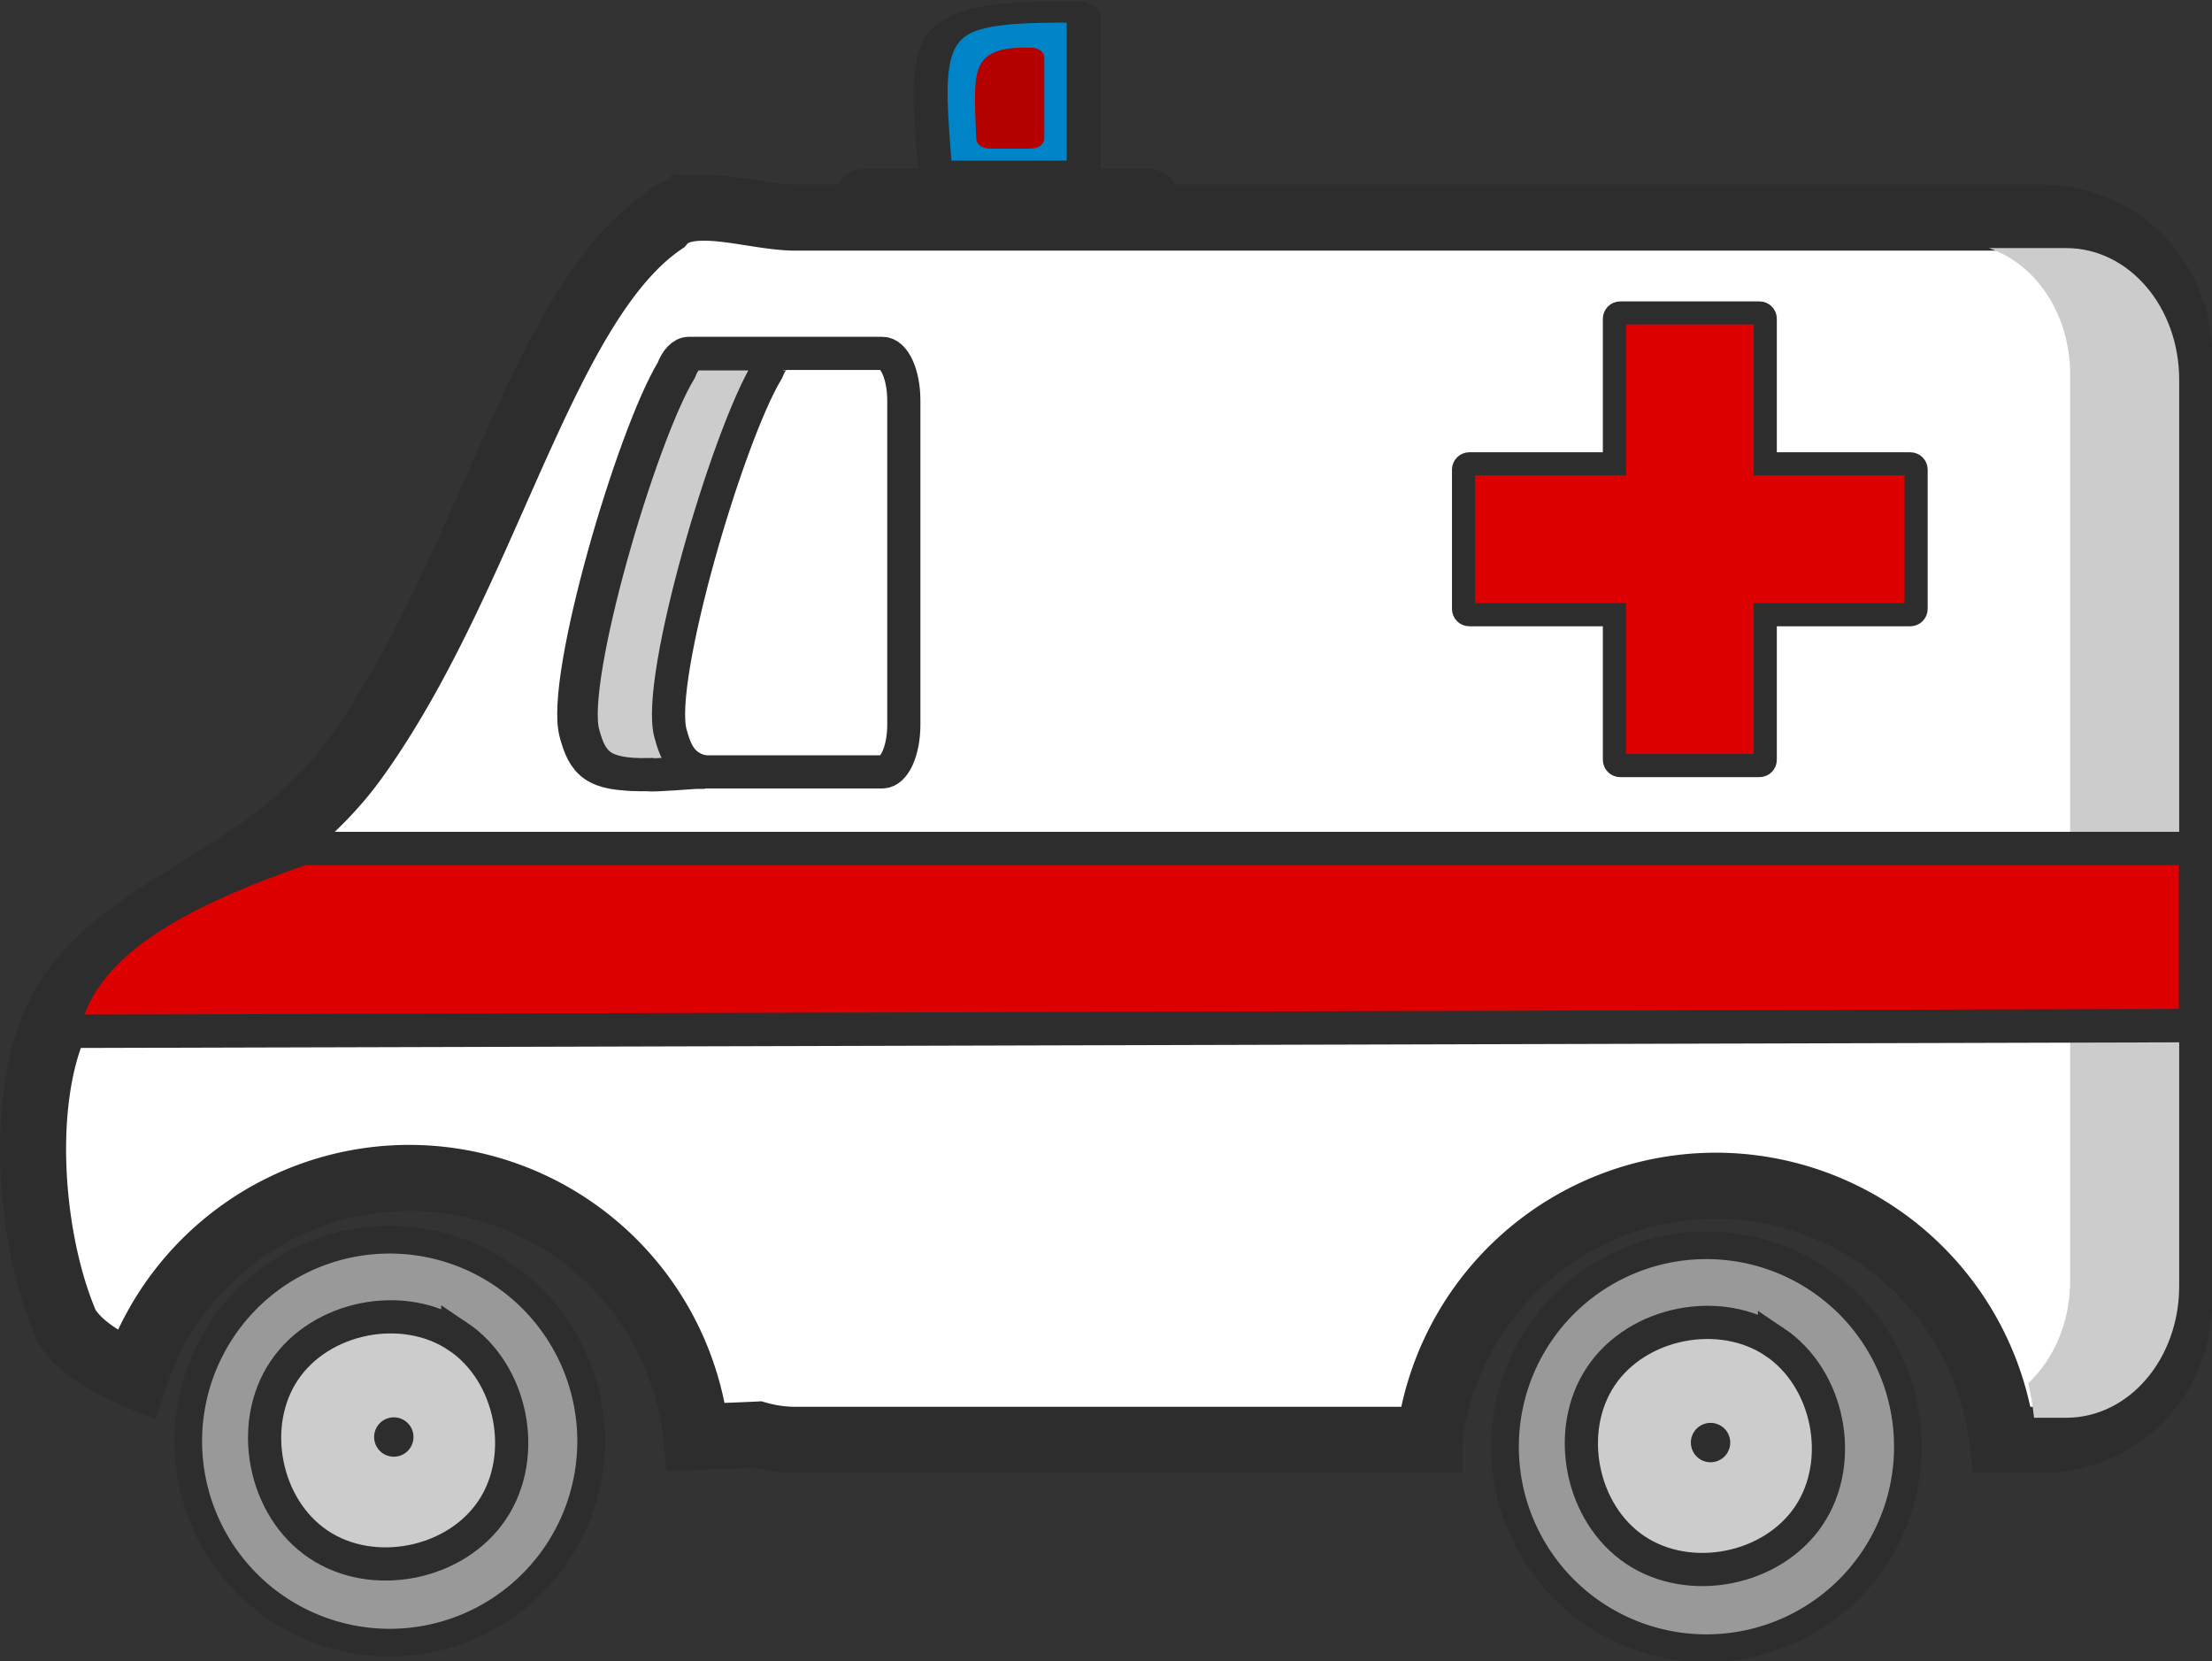 <?xml version="1.0" encoding="UTF-8" standalone="no"?>
<!-- Created with Inkscape (http://www.inkscape.org/) -->

<svg
   width="529.134"
   height="397.292"
   viewBox="0 0 140 105.117"
   version="1.1"
   id="svg4836"
   inkscape:version="1.2.2 (732a01da63, 2022-12-09)"
   sodipodi:docname="Ambulance-128x128-px.svg"
   xmlns:inkscape="http://www.inkscape.org/namespaces/inkscape"
   xmlns:sodipodi="http://sodipodi.sourceforge.net/DTD/sodipodi-0.dtd"
   xmlns="http://www.w3.org/2000/svg"
   xmlns:svg="http://www.w3.org/2000/svg"
   xmlns:rdf="http://www.w3.org/1999/02/22-rdf-syntax-ns#"
   xmlns:cc="http://creativecommons.org/ns#"
   xmlns:dc="http://purl.org/dc/elements/1.1/">
  <rect x="0" y="0" width="140" height="105.117" fill="#333333" stroke="none"/>
  <defs
     id="defs4830" />
  <sodipodi:namedview
     id="base"
     pagecolor="#ffffff"
     bordercolor="#666666"
     borderopacity="1.0"
     inkscape:pageopacity="0.0"
     inkscape:pageshadow="2"
     inkscape:zoom="4.46875"
     inkscape:cx="60.195804"
     inkscape:cy="43.636364"
     inkscape:document-units="mm"
     inkscape:current-layer="layer1"
     showgrid="true"
     units="px"
     inkscape:window-width="1920"
     inkscape:window-height="1017"
     inkscape:window-x="1912"
     inkscape:window-y="-8"
     inkscape:window-maximized="1"
     inkscape:showpageshadow="2"
     inkscape:pagecheckerboard="0"
     inkscape:deskcolor="#d1d1d1">
    <inkscape:grid
       type="xygrid"
       id="grid5425"
       empspacing="1"
       originx="-0.959"
       originy="-5.383" />
  </sodipodi:namedview>
  <g
     inkscape:label="Layer 1"
     inkscape:groupmode="layer"
     id="layer1"
     transform="translate(-0.959,-268.517)">
    <g
       id="g4666"
       transform="matrix(2.091,0,0,2.091,-10.796,-228.041)">
      <path
         inkscape:connector-curvature="0"
         id="rect4507"
         d="m 26.938,243.759 c -0.527,-0.002 -0.985,0.103 -1.271,0.443 -3.65,2.499 -5.306,10.653 -9.26,16.184 -2.653,3.712 -6.86,4.385 -8.753,7.359 -1.532,2.408 -1.201,7.133 -0.03,9.831 0.338,0.582 1.07,1.086 2.097,1.516 a 8.747,8.747 0 0 1 8.286,-5.969 8.747,8.747 0 0 1 8.69,7.835 c 0.622,-0.016 1.243,-0.038 1.859,-0.068 0.361,0.101 0.74,0.159 1.135,0.159 h 19.191 a 8.747,8.747 0 0 1 8.676,-7.69 8.747,8.747 0 0 1 8.672,7.69 h 1.186 c 2.307,0 4.165,-1.857 4.165,-4.165 v -28.661 c 0,-2.307 -1.858,-4.164 -4.165,-4.164 H 29.692 c -0.801,0 -1.875,-0.298 -2.754,-0.301 z"
         style="opacity:1;fill:#ffffff;fill-opacity:1;stroke:#2d2d2d;stroke-width:2;stroke-miterlimit:4;stroke-dasharray:none;stroke-dashoffset:0;stroke-opacity:1" />
      <g
         transform="translate(74.856,0.335)"
         id="g4592">
        <path
           style="opacity:1;fill:#999999;fill-opacity:1;stroke:#2d2d2d;stroke-width:0.838;stroke-miterlimit:4;stroke-dasharray:none;stroke-dashoffset:0;stroke-opacity:1"
           d="m -12.515,284.313 a 6.097,6.097 0 0 1 -8.458,1.678 6.097,6.097 0 0 1 -1.678,-8.458 6.097,6.097 0 0 1 8.458,-1.678 6.097,6.097 0 0 1 1.678,8.458 z"
           id="path4530"
           inkscape:connector-curvature="0" />
        <path
           sodipodi:type="inkscape:offset"
           inkscape:radius="-5.511168"
           inkscape:original="M 30.980469 246.77148 A 14.559344 14.559344 0 0 0 16.421875 261.33008 A 14.559344 14.559344 0 0 0 30.980469 275.88867 A 14.559344 14.559344 0 0 0 45.541016 261.33008 A 14.559344 14.559344 0 0 0 30.980469 246.77148 z "
           style="opacity:1;fill:#cccccc;fill-opacity:1;stroke:#2d2d2d;stroke-width:2.399;stroke-miterlimit:4;stroke-dasharray:none;stroke-dashoffset:0;stroke-opacity:1"
           id="path4553"
           d="m 30.98,252.283 c -4.737,2.5e-4 -9.047,4.31 -9.047,9.047 2.45e-4,4.737 4.31,9.047 9.047,9.047 4.738,3.9e-4 9.049,-4.309 9.049,-9.047 -2.42e-4,-4.738 -4.311,-9.047 -9.049,-9.047 z"
           transform="matrix(0.348,0.233,-0.233,0.348,32.479,182.738)" />
        <circle
           style="opacity:1;fill:#2d2d2d;fill-opacity:1;stroke:none;stroke-width:0.419;stroke-miterlimit:4;stroke-dasharray:none;stroke-dashoffset:0;stroke-opacity:1"
           id="path4563"
           cx="141.601"
           cy="243.107"
           r="0.596"
           transform="rotate(33.777)" />
      </g>
      <g
         transform="translate(35,0.167)"
         id="g4600">
        <path
           inkscape:connector-curvature="0"
           id="path4594"
           d="m -12.515,284.313 a 6.097,6.097 0 0 1 -8.458,1.678 6.097,6.097 0 0 1 -1.678,-8.458 6.097,6.097 0 0 1 8.458,-1.678 6.097,6.097 0 0 1 1.678,8.458 z"
           style="opacity:1;fill:#999999;fill-opacity:1;stroke:#2d2d2d;stroke-width:0.838;stroke-miterlimit:4;stroke-dasharray:none;stroke-dashoffset:0;stroke-opacity:1" />
        <path
           transform="matrix(0.348,0.233,-0.233,0.348,32.479,182.738)"
           d="m 30.98,252.283 c -4.737,2.5e-4 -9.047,4.31 -9.047,9.047 2.45e-4,4.737 4.31,9.047 9.047,9.047 4.738,3.9e-4 9.049,-4.309 9.049,-9.047 -2.42e-4,-4.738 -4.311,-9.047 -9.049,-9.047 z"
           id="path4596"
           style="opacity:1;fill:#cccccc;fill-opacity:1;stroke:#2d2d2d;stroke-width:2.399;stroke-miterlimit:4;stroke-dasharray:none;stroke-dashoffset:0;stroke-opacity:1"
           inkscape:original="M 30.980469 246.77148 A 14.559344 14.559344 0 0 0 16.421875 261.33008 A 14.559344 14.559344 0 0 0 30.980469 275.88867 A 14.559344 14.559344 0 0 0 45.541016 261.33008 A 14.559344 14.559344 0 0 0 30.980469 246.77148 z "
           inkscape:radius="-5.511168"
           sodipodi:type="inkscape:offset" />
        <circle
           transform="rotate(33.777)"
           r="0.596"
           cy="243.107"
           cx="141.601"
           id="circle4598"
           style="opacity:1;fill:#2d2d2d;fill-opacity:1;stroke:none;stroke-width:0.419;stroke-miterlimit:4;stroke-dasharray:none;stroke-dashoffset:0;stroke-opacity:1" />
      </g>
      <g
         transform="matrix(1.029,0,0,0.643,21.014,77.77)"
         id="g4618">
        <path
           style="opacity:1;fill:#0084c8;fill-opacity:1;stroke:#2d2d2d;stroke-width:1;stroke-miterlimit:4;stroke-dasharray:none;stroke-dashoffset:0;stroke-opacity:1"
           d="M 16.731,256.434 H 12.728 c -0.104,0 -0.188,-0.109 -0.188,-0.244 -0.315,-6.393 -0.379,-7.315 4.191,-7.249 0.104,0 0.188,0.109 0.188,0.244 v 7.004 c 0,0.135 -0.084,0.244 -0.188,0.244 z"
           id="rect4602"
           inkscape:connector-curvature="0"
           sodipodi:nodetypes="ssccsss" />
        <path
           sodipodi:nodetypes="ssccsss"
           inkscape:connector-curvature="0"
           id="path4605"
           d="m 15.36,255.024 h -1.202 c -0.031,0 -0.056,-0.059 -0.056,-0.133 -0.095,-3.469 -0.114,-3.969 1.258,-3.933 0.031,0 0.056,0.059 0.056,0.133 v 3.801 c 0,0.073 -0.025,0.133 -0.056,0.133 z"
           style="opacity:1;fill:#b50000;fill-opacity:1;stroke:#b50000;stroke-width:0.688;stroke-miterlimit:4;stroke-dasharray:none;stroke-dashoffset:0;stroke-opacity:1" />
        <rect
           style="opacity:1;fill:#b50000;fill-opacity:1;stroke:#2d2d2d;stroke-width:1.427;stroke-miterlimit:4;stroke-dasharray:none;stroke-dashoffset:0;stroke-opacity:1"
           id="rect4611"
           width="8.444"
           height="0.238"
           x="10.431"
           y="257.024"
           ry="0.119"
           rx="0.119" />
      </g>
      <path
         inkscape:connector-curvature="0"
         id="rect4620"
         d="m 54.663,246.945 c -0.097,0 -0.176,0.078 -0.176,0.176 v 4.39 h -4.391 c -0.097,0 -0.176,0.078 -0.176,0.176 v 4.215 c 0,0.097 0.078,0.176 0.176,0.176 h 4.391 v 4.39 c 0,0.097 0.078,0.176 0.176,0.176 h 4.215 c 0.097,0 0.176,-0.078 0.176,-0.176 v -4.39 h 4.39 c 0.097,0 0.176,-0.078 0.176,-0.176 v -4.215 c 0,-0.097 -0.079,-0.176 -0.176,-0.176 h -4.39 v -4.39 c 0,-0.097 -0.078,-0.176 -0.176,-0.176 z"
         style="opacity:1;fill:#dc0000;fill-opacity:1;stroke:#2d2d2d;stroke-width:0.699;stroke-miterlimit:4;stroke-dasharray:none;stroke-dashoffset:0;stroke-opacity:1" />
      <path
         sodipodi:nodetypes="cssccssssc"
         inkscape:connector-curvature="0"
         id="path4625"
         d="m 65.82,244.981 c 1.425,0.481 2.462,2.005 2.462,3.825 v 27.429 c 0,1.255 -0.494,2.37 -1.267,3.1 0.077,0.344 0.135,0.693 0.174,1.046 h 0.974 c 1.894,0 3.419,-1.778 3.419,-3.985 v -27.429 c 0,-2.208 -1.525,-3.985 -3.419,-3.985 z"
         style="opacity:1;fill:#cccccc;fill-opacity:1;stroke:none;stroke-width:1.773;stroke-miterlimit:4;stroke-dasharray:none;stroke-dashoffset:0;stroke-opacity:1" />
      <path
         sodipodi:nodetypes="ccccc"
         inkscape:connector-curvature="0"
         id="rect4521"
         d="m 14.776,263.153 h 57.302 v 5.36 l -64.553,0.173 c 0.459,-2.665 3.518,-4.24 7.251,-5.533 z"
         style="opacity:1;fill:#dc0000;fill-opacity:1;stroke:#2d2d2d;stroke-width:1.01;stroke-miterlimit:4;stroke-dasharray:none;stroke-dashoffset:0;stroke-opacity:1" />
      <g
         id="g4642">
        <path
           inkscape:connector-curvature="0"
           style="opacity:1;fill:#ffffff;fill-opacity:1;stroke:#2d2d2d;stroke-width:1.004;stroke-miterlimit:4;stroke-dasharray:none;stroke-dashoffset:0;stroke-opacity:1"
           d="m 26.473,248.169 c -0.199,0 -0.377,0.197 -0.495,0.507 -1.211,2.001 -3.363,9.332 -2.932,10.968 0.246,0.934 0.57,1.287 1.995,1.261 0.056,0.035 1.371,-0.071 1.432,-0.071 h 5.859 c 0.358,0 0.647,-0.636 0.647,-1.426 v -9.813 c 0,-0.79 -0.289,-1.426 -0.647,-1.426 z"
           id="path4630"
           sodipodi:nodetypes="ccccsssscc" />
        <path
           style="opacity:1;fill:#cccccc;fill-opacity:1;stroke:#2d2d2d;stroke-width:1.004;stroke-miterlimit:4;stroke-dasharray:none;stroke-dashoffset:0;stroke-opacity:1"
           d="m 26.696,248.183 c -0.199,0 -0.377,0.197 -0.495,0.507 -1.211,2.001 -3.363,9.332 -2.933,10.968 0.246,0.934 0.57,1.287 1.995,1.26 0.056,0.035 1.371,-0.071 1.432,-0.071 h 0.263 c -0.646,-0.144 -0.867,-0.514 -1.045,-1.19 -0.431,-1.636 1.722,-8.966 2.933,-10.968 0.118,-0.31 0.296,-0.507 0.495,-0.507 z"
           id="path4635"
           inkscape:connector-curvature="0" />
      </g>
    </g>
  </g>
</svg>
